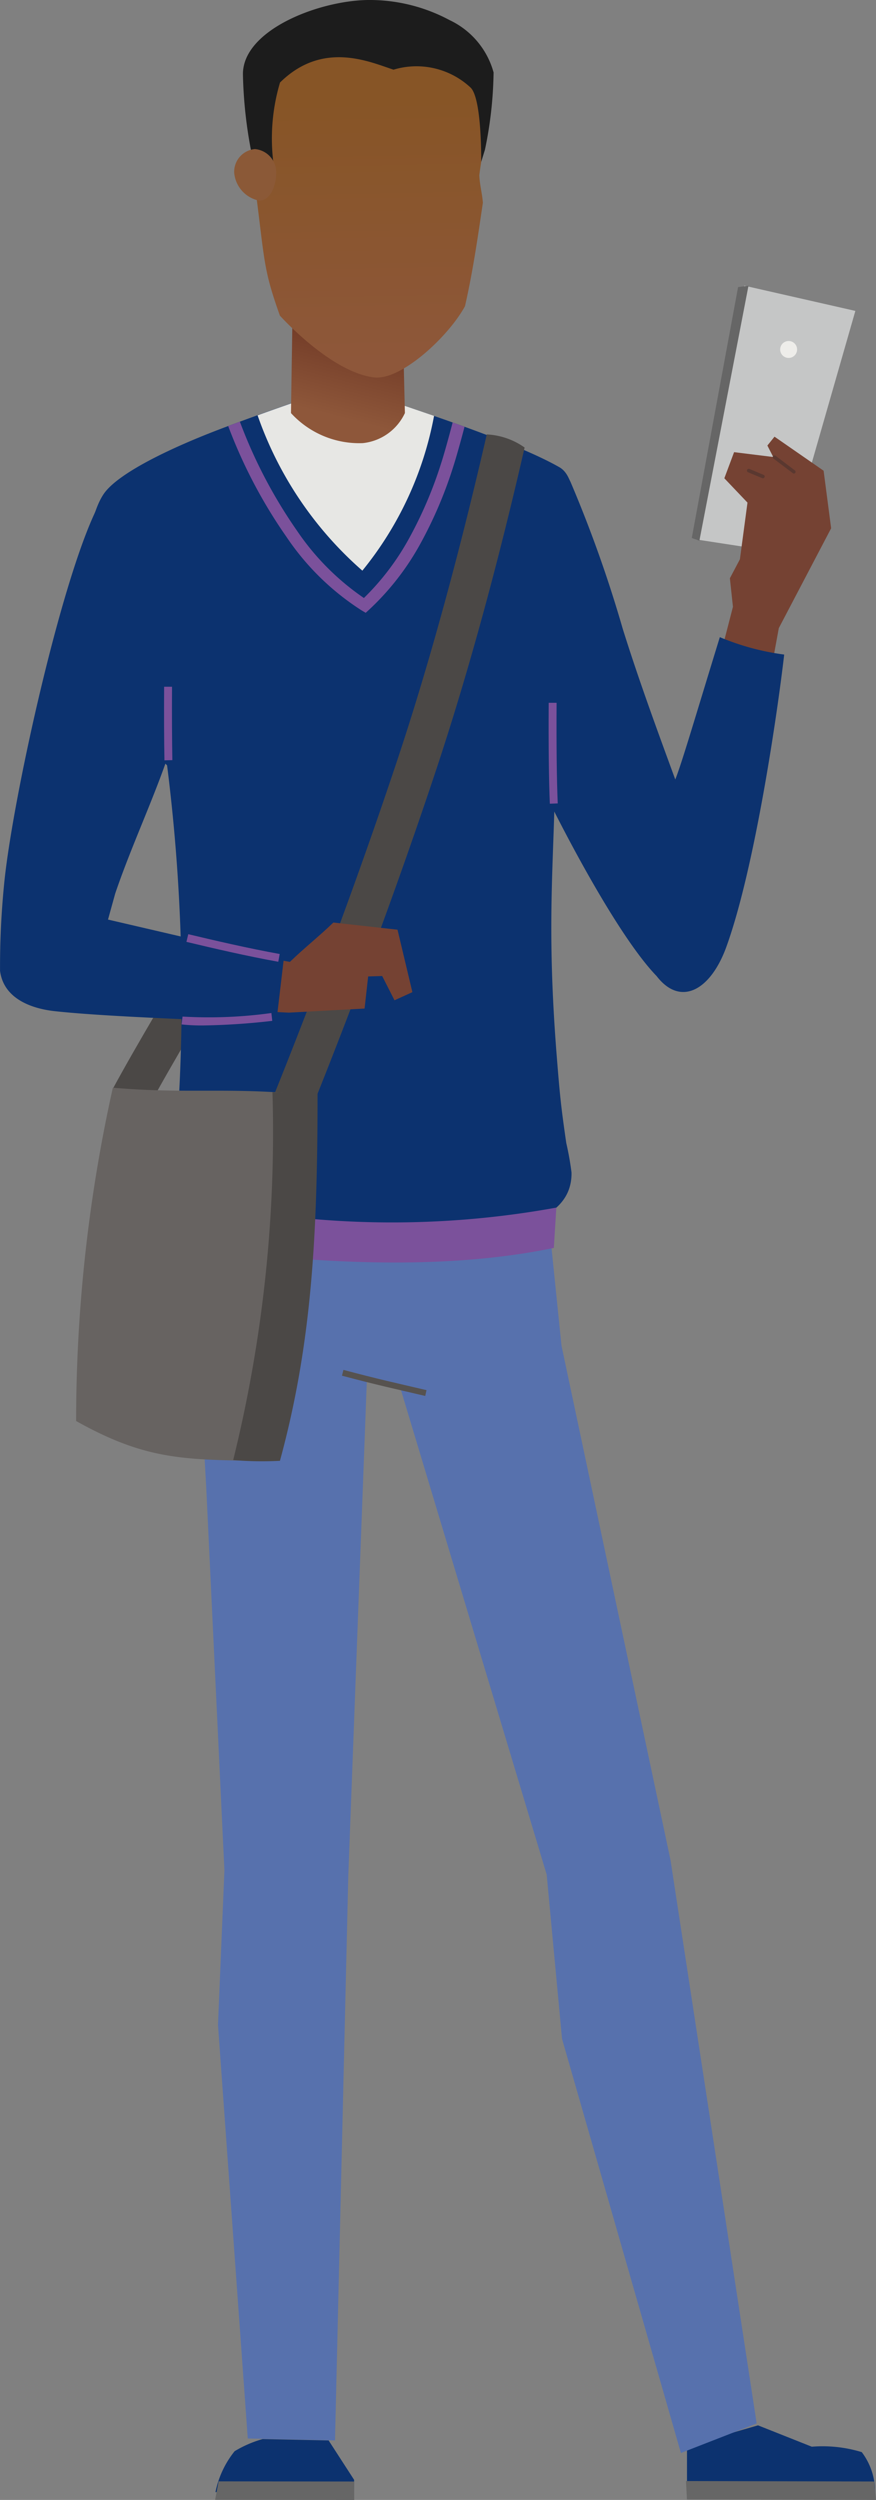 <svg xmlns="http://www.w3.org/2000/svg" xmlns:xlink="http://www.w3.org/1999/xlink" width="37.469" height="106.844" viewBox="0 0 37.469 106.844">
  <rect x="0" y="0" width="37.469" height="106.844" fill="#808080" stroke="none"/>
  <defs>
    <style>
      .cls-1 {
        fill: #0c326f;
      }

      .cls-1, .cls-10, .cls-11, .cls-12, .cls-13, .cls-14, .cls-15, .cls-16, .cls-2, .cls-3, .cls-4, .cls-5, .cls-6, .cls-7, .cls-8, .cls-9 {
        fill-rule: evenodd;
      }

      .cls-2 {
        fill: #5771ad;
      }

      .cls-3 {
        fill: #56524f;
      }

      .cls-4 {
        fill: #4b4846;
      }

      .cls-17, .cls-5 {
        fill: #7b519b;
      }

      .cls-6 {
        fill: #e7e7e4;
      }

      .cls-7 {
        fill: url(#linear-gradient);
      }

      .cls-8 {
        fill: url(#linear-gradient-2);
      }

      .cls-9 {
        fill: #1c1c1c;
      }

      .cls-10 {
        fill: #8b5937;
      }

      .cls-11 {
        fill: #676361;
      }

      .cls-12 {
        fill: #c5c6c6;
      }

      .cls-13 {
        fill: #666;
      }

      .cls-14 {
        fill: #754233;
      }

      .cls-15 {
        fill: #eeedea;
      }

      .cls-16 {
        fill: #5a3830;
      }
    </style>
    <linearGradient id="linear-gradient" x1="0.523" y1="0.397" x2="0.447" y2="0.859" gradientUnits="objectBoundingBox">
      <stop offset="0" stop-color="#723b27"/>
      <stop offset="1" stop-color="#8e573a"/>
    </linearGradient>
    <linearGradient id="linear-gradient-2" x1="0.499" y1="0.231" x2="0.508" y2="0.948" gradientUnits="objectBoundingBox">
      <stop offset="0" stop-color="#875526"/>
      <stop offset="1" stop-color="#8e573a"/>
    </linearGradient>
  </defs>
  <g id="Grupo_381" data-name="Grupo 381" transform="translate(-240.811 -388.039)">
    <path id="Caminho_928" data-name="Caminho 928" class="cls-1" d="M278.237,494.613a2.79,2.79,0,0,0-.566-1.773,5.714,5.714,0,0,0-2.137-.232l-2.3-.913-3.038.875,0,2.03Z"/>
    <path id="Caminho_929" data-name="Caminho 929" class="cls-2" d="M248.95,439.438l.682,12.17.778,16.371-.275,6.6,1.274,17.677,3.731.084.568-24.111L256.5,447.1l1.455.327,6.239,20.728.657,7.021,5.084,17.7,3.241-1.262-3.685-24.076-4.663-21.986-.6-5.873Z"/>
    <path id="Caminho_930" data-name="Caminho 930" class="cls-1" d="M250.027,494.549a4.071,4.071,0,0,1,.82-1.749,4.841,4.841,0,0,1,1.2-.519l2.82.059,1.09,1.683-.008.534Z"/>
    <path id="Caminho_931" data-name="Caminho 931" class="cls-3" d="M255.5,446.586c1.506.4,2.2.549,3.554.866L259,447.7c-1.358-.318-2.051-.465-3.561-.866Z"/>
    <path id="Caminho_932" data-name="Caminho 932" class="cls-4" d="M258.964,414.345c-3.039,5.72-5.7,10.381-7.97,14.359-1.438,2.519-2.717,4.59-3.866,6.71l-1.508-.811c1.129-2.083,2.427-4.187,3.886-6.743,2.234-3.915,4.853-8.5,7.943-14.319Z"/>
    <path id="Caminho_933" data-name="Caminho 933" class="cls-1" d="M245.331,409.038c.649-.793,2.564-1.764,4.776-2.615,1.753-.674,4.2-1.521,5.424-1.891,2.07.689,7.114,2.275,9.211,3.478.456.261.568.951.617,1.412.272,2.549.017,8.189-.846,8.649.213,5.843-.456,8.053.119,15.2.127,1.59.177,2.081.4,3.62a12.732,12.732,0,0,1,.225,1.261c.047,2.915-5.178,2.848-9.861,2.61-3.124-.16-5.513-.465-6.84-1.757-.989-.574-.176-2.4-.148-3.135a78.922,78.922,0,0,0-.45-15.119c-1.849-1.927-2.529-.7-3.5-2.639C244.1,416.326,244.143,410.487,245.331,409.038Z"/>
    <path id="Caminho_934" data-name="Caminho 934" class="cls-5" d="M250.571,406.246l.5-.186a20.913,20.913,0,0,0,2.446,4.665,10.829,10.829,0,0,0,2.859,2.872,10.864,10.864,0,0,0,1.929-2.542,17.634,17.634,0,0,0,1.366-3.189c.076-.232.171-.559.266-.9.084-.3.167-.611.235-.872q.255.09.509.183c-.066.251-.142.535-.219.809-.094.339-.191.671-.271.918a18.143,18.143,0,0,1-1.4,3.274,11.207,11.207,0,0,1-2.183,2.81l-.155.142-.184-.109a11.019,11.019,0,0,1-3.2-3.129A21.359,21.359,0,0,1,250.571,406.246Z"/>
    <path id="Caminho_935" data-name="Caminho 935" class="cls-6" d="M259.377,405.813c-1.247-.427-2.582-.879-3.829-1.306-1.2.4-2.531.852-3.719,1.283a15.642,15.642,0,0,0,4.481,6.638A14.741,14.741,0,0,0,259.377,405.813Z"/>
    <path id="Caminho_936" data-name="Caminho 936" class="cls-7" d="M253.337,400.519l-.08,5.175a3.96,3.96,0,0,0,3.067,1.284,2.243,2.243,0,0,0,1.806-1.286l-.153-6.308Z"/>
    <path id="Caminho_937" data-name="Caminho 937" class="cls-5" d="M264.5,441.373c-5.04,1.047-10.775.586-15.349,0l-.157-2.042a39.177,39.177,0,0,0,15.613.319Z"/>
    <path id="Caminho_938" data-name="Caminho 938" class="cls-8" d="M260.7,401.125c-.707,1.3-2.736,3.185-3.89,3.044-1.6-.194-3.437-2-4.028-2.641-.718-2.025-.636-2.264-1.057-5.5a8.166,8.166,0,0,1,1.109-5.608c1.08-1.7,2.826-1.43,4.647-1.315,1.6.1,2.76-.348,3.706,1.475a6.57,6.57,0,0,1,.343,3.141c-.009.6-.149,1.222-.217,1.811.016.407.129.816.152,1.171C261.252,398.152,261.039,399.636,260.7,401.125Z"/>
    <path id="Caminho_939" data-name="Caminho 939" class="cls-9" d="M251.579,394.627a19.271,19.271,0,0,1-.377-3.4c-.026-1.887,3.2-3.154,5.338-3.188a7.243,7.243,0,0,1,3.5.859,3.494,3.494,0,0,1,1.883,2.237,17.047,17.047,0,0,1-.369,3.3l-.161.524s.036-2.691-.45-3.173a3.394,3.394,0,0,0-3.3-.769c-1.021-.332-3.025-1.256-4.855.549a8.387,8.387,0,0,0-.284,3.422Z"/>
    <path id="Caminho_940" data-name="Caminho 940" class="cls-10" d="M252.626,395.42c0,.517-.23,1.195-.727,1.195a1.335,1.335,0,0,1-1.071-1.195.976.976,0,0,1,.886-1.01A1,1,0,0,1,252.626,395.42Z"/>
    <path id="Caminho_941" data-name="Caminho 941" class="cls-4" d="M263.25,407.166c-1.037,4.529-2.314,9.369-3.828,13.909-2.236,6.711-4.613,12.747-6.032,16.184l-1.582-.65c1.414-3.423,3.778-9.427,5.992-16.07,1.493-4.478,2.8-9.437,3.831-13.933A3.044,3.044,0,0,1,263.25,407.166Z"/>
    <path id="Caminho_942" data-name="Caminho 942" class="cls-11" d="M245.638,434.526c3.053.264,4.795-.007,7.848.258,0,6.037-.243,10.684-1.609,15.688-3.291-.038-4.912-.079-7.81-1.7A65.544,65.544,0,0,1,245.638,434.526Z"/>
    <path id="Caminho_943" data-name="Caminho 943" class="cls-4" d="M252.465,434.715l1.929.068c0,6.038-.243,10.684-1.609,15.689a14.4,14.4,0,0,1-2-.032A58.385,58.385,0,0,0,252.465,434.715Z"/>
    <path id="Caminho_944" data-name="Caminho 944" class="cls-12" d="M270.573,411.092l3.852.591,2.972-10.356-4.75-1.079Z"/>
    <path id="Caminho_945" data-name="Caminho 945" class="cls-13" d="M270.4,411.031l.326.119,2.1-10.9-.445.058Z"/>
    <path id="Caminho_946" data-name="Caminho 946" class="cls-14" d="M271.184,417.753l.977-3.78-.131-1.22.429-.811.324-2.422-.99-1.04.417-1.116,1.675.207-.251-.49.305-.379,2.1,1.455.322,2.46-2.238,4.267-.676,3.685Z"/>
    <path id="Caminho_947" data-name="Caminho 947" class="cls-15" d="M274.181,402.975a.362.362,0,0,0,.724,0,.362.362,0,1,0-.724,0Z"/>
    <path id="Caminho_948" data-name="Caminho 948" class="cls-16" d="M273.442,408.48a.079.079,0,0,0,.07-.046.076.076,0,0,0-.04-.1l-.609-.254a.077.077,0,0,0-.059.142l.609.253.029.007Zm1.32-.2a.076.076,0,0,0,.046-.138l-.824-.623a.081.081,0,0,0-.108.017.075.075,0,0,0,.016.1l.825.622A.064.064,0,0,0,274.762,408.276Z"/>
    <path id="Caminho_949" data-name="Caminho 949" class="cls-1" d="M264.586,408c.238.1.347.071.627.633a54.55,54.55,0,0,1,2.23,6.266c.736,2.357,1.632,4.758,2.251,6.454.272-.671.872-2.724,1.906-6.083a10.692,10.692,0,0,0,2.753.744c-.276,2.4-1.245,9.1-2.472,12.488-.681,1.881-1.971,2.57-2.985,1.253-2.228-2.3-5.976-10.056-6.2-11.077a26.932,26.932,0,0,1,.965-9.482C263.857,408.563,263.927,407.967,264.586,408Z"/>
    <path id="Caminho_950" data-name="Caminho 950" class="cls-1" d="M245.1,409.495c.26-.134.587-.282.965-.437l2.544,5.148-.4,5.5c-.649,2.107-1.727,4.334-2.47,6.521l-.666,2.407-1.54.683-2.72.224a36.023,36.023,0,0,1,.178-3.756C241.348,422.17,243.513,412.369,245.1,409.495Z"/>
    <path id="Caminho_951" data-name="Caminho 951" class="cls-14" d="M253.164,431.318l-1.592-.076.039-2.379,1.6.286c.619-.6,1.239-1.083,1.859-1.682l2.744.306.636,2.669-.765.348-.527-1.037-.6.018-.153,1.372Z"/>
    <path id="Caminho_952" data-name="Caminho 952" class="cls-1" d="M252.625,431.774c-2.579-.134-7.127-.263-9.474-.519-.983-.108-2.185-.526-2.338-1.723a14.3,14.3,0,0,1,1.956-2.81l10.173,2.363Z"/>
    <path id="Caminho_953" data-name="Caminho 953" class="cls-17" d="M252.714,429.144c-1.347-.243-2.807-.582-3.929-.851l.079-.328c1.117.267,2.572.605,3.91.847Z"/>
    <path id="Caminho_954" data-name="Caminho 954" class="cls-17" d="M249.493,431.866a8.026,8.026,0,0,1-.914-.044l.04-.336a19.444,19.444,0,0,0,3.8-.152l.037.335A29.265,29.265,0,0,1,249.493,431.866Z"/>
    <path id="Caminho_955" data-name="Caminho 955" class="cls-17" d="M264.329,422.389c-.043-1.016-.059-2.427-.049-4.313l.338,0c-.01,1.881.006,3.286.049,4.3Z"/>
    <path id="Caminho_956" data-name="Caminho 956" class="cls-17" d="M247.845,420.535c-.016-.864-.021-1.893-.014-3.145l.338,0c-.007,1.249,0,2.275.014,3.136Z"/>
    <path id="Caminho_957" data-name="Caminho 957" class="cls-13" d="M278.28,494.882l-8.086-.018-.042-.788,8.048.019Z"/>
    <path id="Caminho_958" data-name="Caminho 958" class="cls-13" d="M255.961,494.884l-5.948-.007.148-.788,5.8.007Z"/>
  </g>
</svg>
